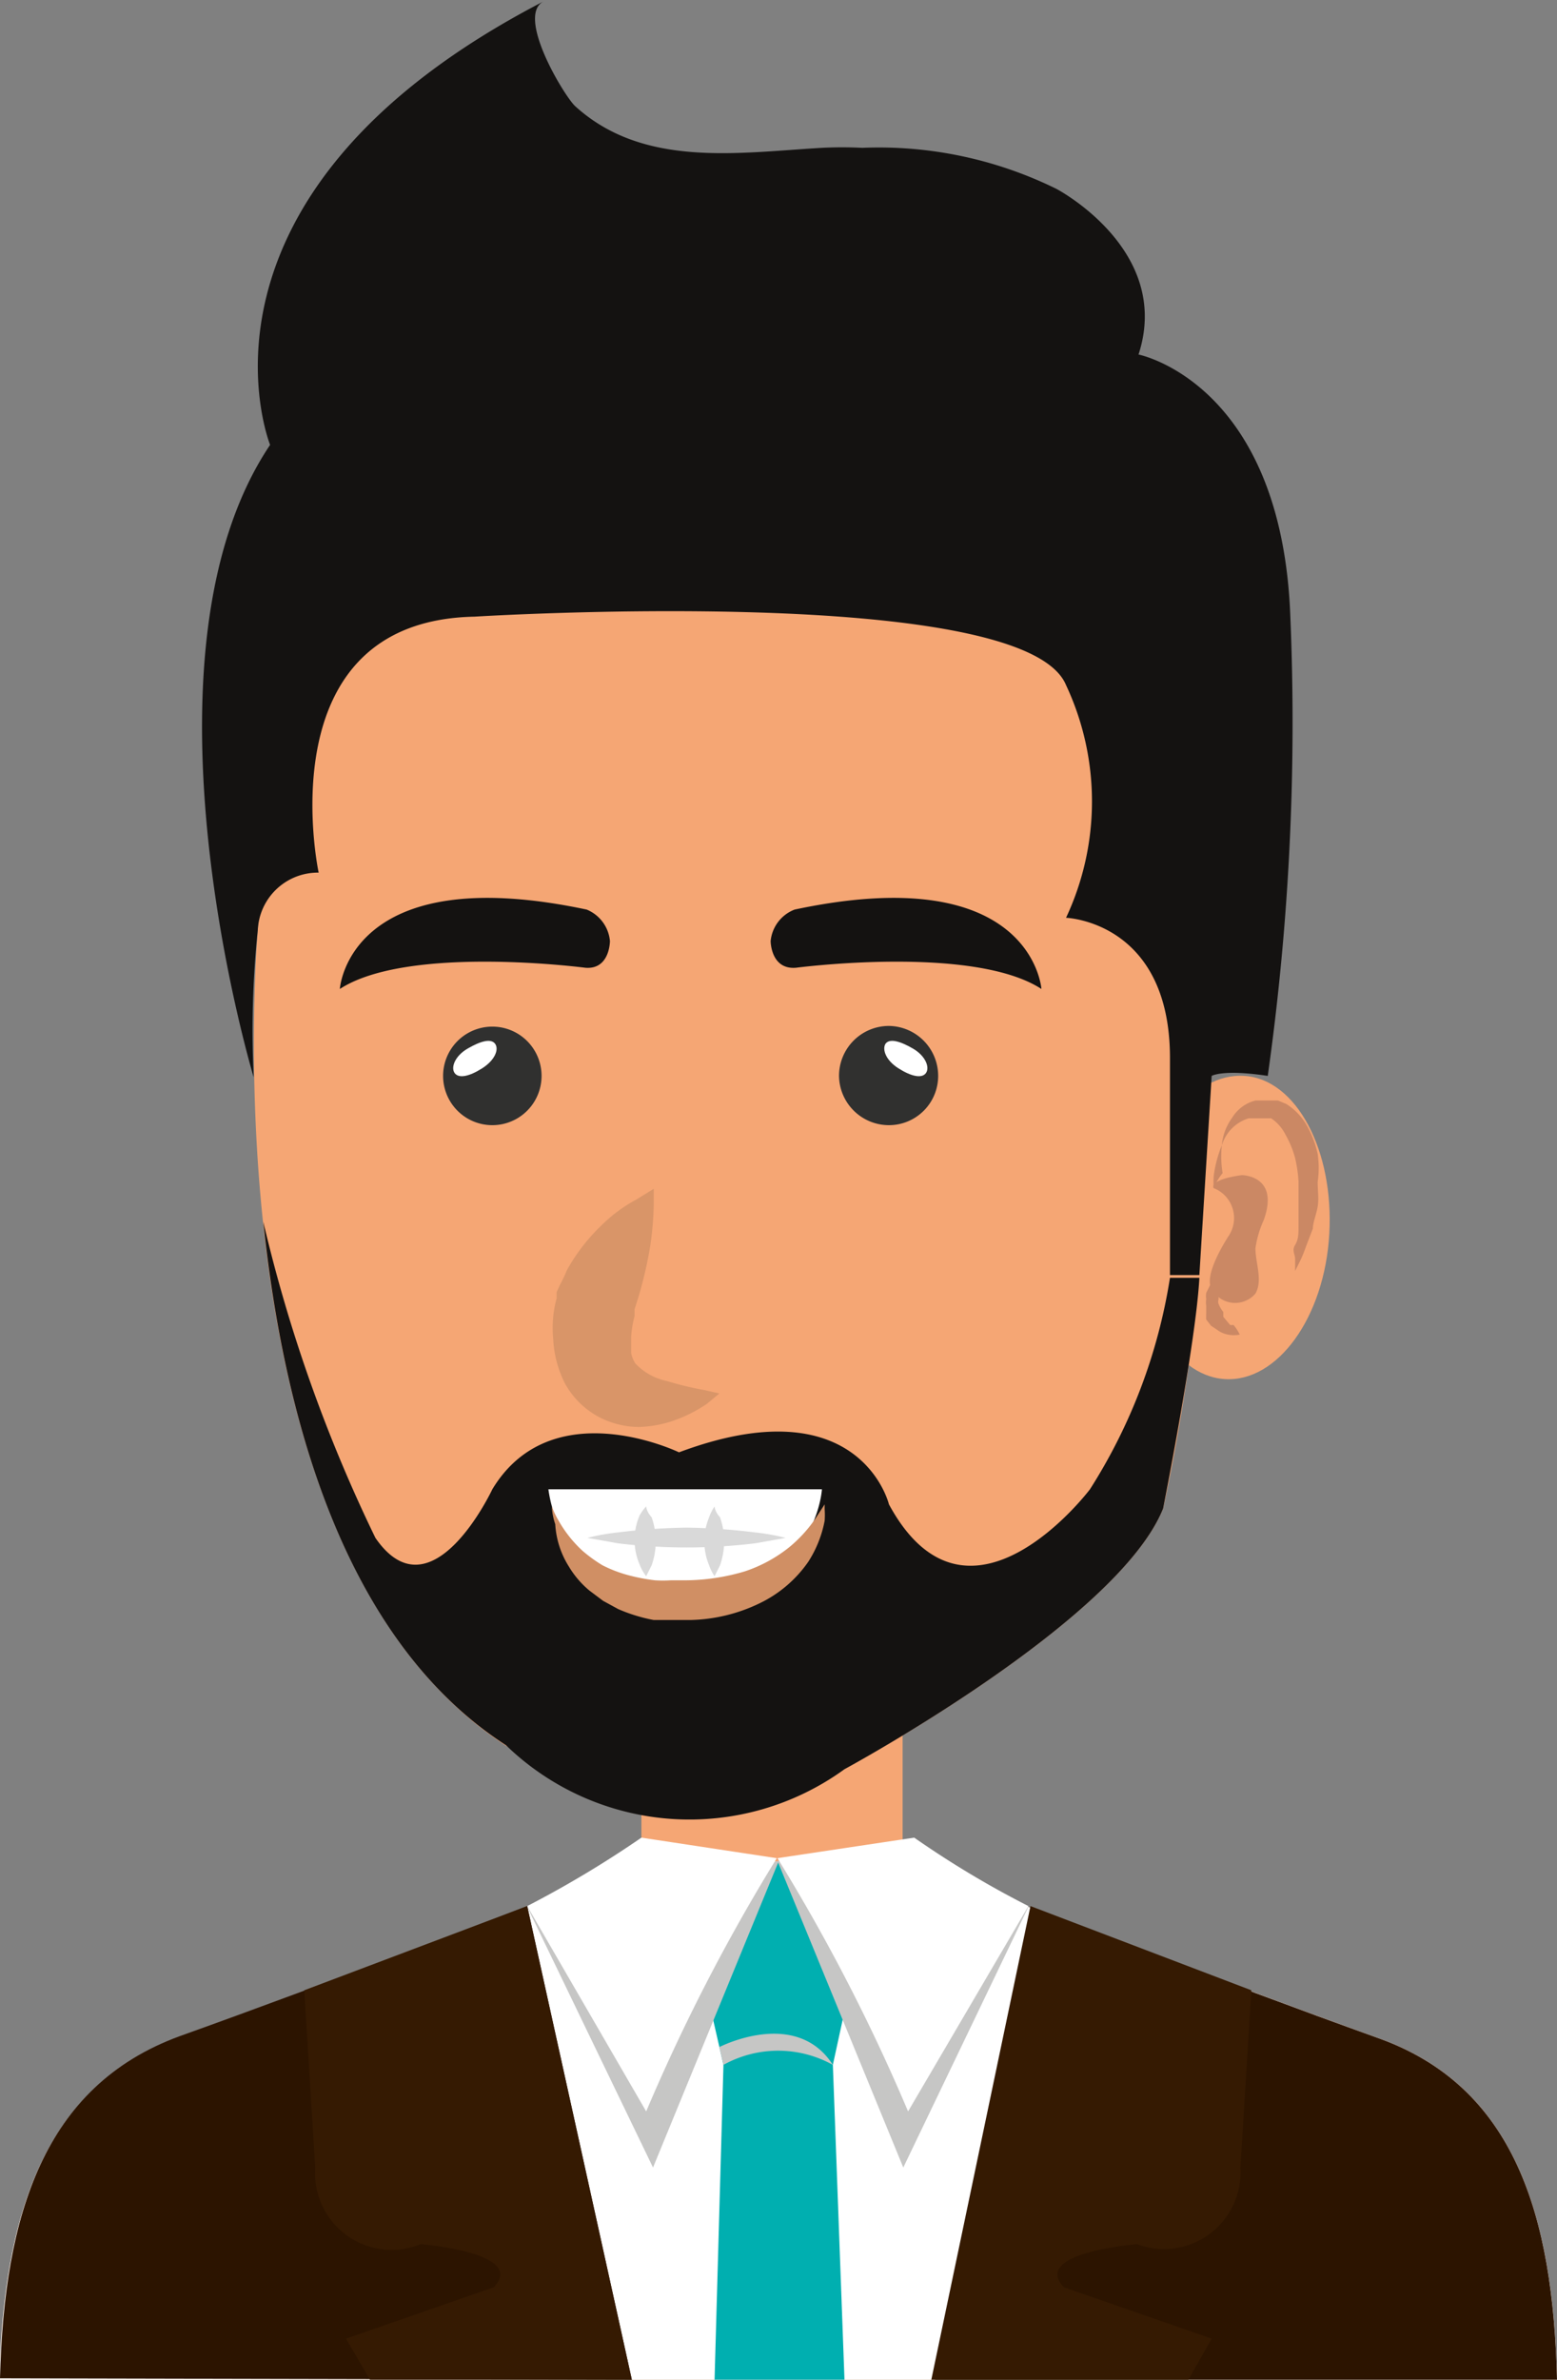 <svg xmlns="http://www.w3.org/2000/svg" viewBox="0 0 22.77 34.77"><rect x="0" y="0" width="22.77" height="34.77" fill="#808080" stroke="none"/><defs><style>.cls-1{isolation:isolate;}.cls-2{fill:#f5a674;}.cls-3{fill:#f7ba93;}.cls-4{fill:#fff;}.cls-5{fill:#00afb0;}.cls-6{fill:#c6c6c5;mix-blend-mode:multiply;}.cls-7{fill:#2c1400;}.cls-8{fill:#351a02;}.cls-9{fill:#cb8864;}.cls-10{fill:#30302f;}.cls-11{fill:#141211;}.cls-12{fill:#d99568;}.cls-13{fill:#d08f64;}.cls-14{fill:#d9d9d9;}</style></defs><g class="cls-1"><g id="Layer_1" data-name="Layer 1"><rect class="cls-2" x="9.38" y="25.01" width="3.82" height="2.27"/><path class="cls-3" d="M31.32,39.92c-.06-2.39-.61-4.29-2.64-5-2.31-.83-6.82-2.57-6.82-2.57H18s-4.51,1.74-6.83,2.57c-2,.73-2.57,2.63-2.63,5Z" transform="translate(-8.55 -5.15)"/><path class="cls-4" d="M31.32,39.92c-.06-2.39-.61-4.29-2.64-5-2.31-.83-6.82-2.57-6.82-2.57H18s-4.51,1.74-6.83,2.57c-2,.73-2.57,2.63-2.63,5Z" transform="translate(-8.55 -5.15)"/><path class="cls-5" d="M19.13,35.32l.06-.06-.06.06L19,39.92h1.9l-.17-4.6.37-1.7a.86.86,0,0,0,0-.81.81.81,0,0,0-.5-.42,3.92,3.92,0,0,0-1,0,.85.85,0,0,0-.79.33.81.81,0,0,0-.06.94Z" transform="translate(-8.55 -5.15)"/><path class="cls-6" d="M19.07,35.06s1.12-.58,1.66.26a1.65,1.65,0,0,0-1.6,0Z" transform="translate(-8.55 -5.15)"/><path class="cls-7" d="M31.32,39.92c-.06-2.39-.61-4.29-2.64-5-2.31-.83-5-1.88-5-1.88l-1.46,6.9Z" transform="translate(-8.55 -5.15)"/><path class="cls-7" d="M17.79,39.92,16.26,33s-2.76,1.07-5.08,1.9c-2,.73-2.57,2.63-2.63,5Z" transform="translate(-8.55 -5.15)"/><polygon class="cls-6" points="11.39 27.19 9.55 31.67 7.71 27.86 11.39 27.19"/><path class="cls-4" d="M17.93,32a15.42,15.42,0,0,1-1.67,1L18,36a27.47,27.47,0,0,1,1.91-3.7Z" transform="translate(-8.55 -5.15)"/><polygon class="cls-6" points="11.37 27.19 13.21 31.67 15.04 27.86 11.37 27.19"/><path class="cls-4" d="M21.92,32a14,14,0,0,0,1.67,1l-1.76,3a27.47,27.47,0,0,0-1.91-3.7Z" transform="translate(-8.55 -5.15)"/><path class="cls-8" d="M14.7,37.94s1.56.12,1.07.63l-2.16.75.35.6h3.83L16.26,33,13,34.23l.16,2.59A1.12,1.12,0,0,0,14.7,37.94Z" transform="translate(-8.55 -5.15)"/><path class="cls-8" d="M25.93,39.92l.34-.6-2.16-.75c-.49-.51,1.07-.63,1.07-.63a1.12,1.12,0,0,0,1.51-1.12l.16-2.59L23.62,33l-1.45,6.92Z" transform="translate(-8.55 -5.15)"/><path class="cls-2" d="M25.21,23c-.08,1.22.48,2.25,1.25,2.3s1.46-.9,1.53-2.12-.48-2.26-1.24-2.31S25.29,21.73,25.21,23Z" transform="translate(-8.55 -5.15)"/><path class="cls-9" d="M26.3,22.51a1.11,1.11,0,0,1,0-.18,1.79,1.79,0,0,1,.12-.45.59.59,0,0,1,.39-.39H27l.08,0,.06,0a.62.62,0,0,1,.21.24,1.43,1.43,0,0,1,.14.34,2,2,0,0,1,.05.34c0,.12,0,.25,0,.36l0,.3c0,.1,0,.19-.05.27s0,.14,0,.2l0,.18.08-.16a2.07,2.07,0,0,0,.08-.2l.1-.26c0-.09.05-.2.07-.32s0-.23,0-.36a1.43,1.43,0,0,0,0-.41,1.49,1.49,0,0,0-.15-.4.89.89,0,0,0-.31-.33l-.12-.05-.1,0h-.23a.56.56,0,0,0-.34.25.8.8,0,0,0-.14.32,1.5,1.5,0,0,0,0,.49A.85.85,0,0,0,26.3,22.51Z" transform="translate(-8.55 -5.15)"/><path class="cls-9" d="M26.3,22.51s-.09-.12.41-.19c0,0,.56,0,.32.66a1.48,1.48,0,0,0-.12.41c0,.21.11.47,0,.66a.39.39,0,0,1-.66-.11c-.05-.2.16-.56.26-.72A.47.47,0,0,0,26.3,22.51Z" transform="translate(-8.55 -5.15)"/><path class="cls-9" d="M26.25,23.92l0,0-.06.12a.28.28,0,0,0,0,.09.34.34,0,0,0,0,.1l0,.1a.93.93,0,0,0,0,.1l.07.09.09.06a.37.37,0,0,0,.16.07.43.43,0,0,0,.17,0,.61.61,0,0,0-.09-.14s0,0-.05,0l-.05-.06-.05-.06s0,0,0-.07a.47.47,0,0,1-.07-.12.09.09,0,0,1,0-.06s0-.05,0-.07Z" transform="translate(-8.55 -5.15)"/><path class="cls-2" d="M12.33,18.61S11.46,27.8,16,30.69A3.86,3.86,0,0,0,20.9,31s4-2.16,4.66-3.81c0,0,3.46-14.91-4.94-15.39C20.62,11.76,13.46,10.1,12.33,18.61Z" transform="translate(-8.55 -5.15)"/><path class="cls-10" d="M20.82,20.87a.73.73,0,0,0,.73.72.72.72,0,0,0,.72-.72.73.73,0,0,0-.72-.73A.73.73,0,0,0,20.82,20.87Z" transform="translate(-8.55 -5.15)"/><path class="cls-4" d="M21.5,20.4c-.05.08,0,.24.19.36s.34.15.4.07,0-.25-.19-.36S21.56,20.32,21.5,20.4Z" transform="translate(-8.55 -5.15)"/><path class="cls-11" d="M20.17,18.44a.55.55,0,0,0-.35.46s0,.42.37.39c0,0,2.59-.34,3.59.31C23.78,19.6,23.65,17.7,20.17,18.44Z" transform="translate(-8.55 -5.15)"/><path class="cls-10" d="M16.47,20.87a.72.72,0,1,1-1.44,0,.72.72,0,1,1,1.44,0Z" transform="translate(-8.55 -5.15)"/><path class="cls-4" d="M15.79,20.4c.06.08,0,.24-.19.36s-.34.15-.4.07,0-.25.19-.36S15.73,20.32,15.79,20.4Z" transform="translate(-8.55 -5.15)"/><path class="cls-11" d="M17.13,18.44a.55.55,0,0,1,.34.46s0,.42-.36.39c0,0-2.59-.34-3.59.31C13.52,19.6,13.64,17.7,17.13,18.44Z" transform="translate(-8.55 -5.15)"/><path class="cls-12" d="M18.11,22.52s0,.1,0,.25a4.69,4.69,0,0,1-.05.58,6,6,0,0,1-.17.74l-.06.19,0,.1v0h0s0,0,0,0h0v0a1.57,1.57,0,0,0-.05.3c0,.1,0,.18,0,.24a.47.47,0,0,0,.06.15.88.88,0,0,0,.47.26,4.52,4.52,0,0,0,.54.13l.22.05-.18.15a2.08,2.08,0,0,1-.56.27,1.76,1.76,0,0,1-.44.07,1.29,1.29,0,0,1-.57-.14,1.23,1.23,0,0,1-.51-.5,1.61,1.61,0,0,1-.17-.65,1.65,1.65,0,0,1,.05-.59l0-.09,0,0v0l.05-.11a2,2,0,0,0,.1-.21,2.74,2.74,0,0,1,.51-.66,2.17,2.17,0,0,1,.5-.37Z" transform="translate(-8.55 -5.15)"/><path class="cls-13" d="M16.24,26.91a6.12,6.12,0,0,1,.76-.16,7.89,7.89,0,0,1,.79-.09c.28,0,.59,0,.89,0a10.34,10.34,0,0,1,1.68.13,4.78,4.78,0,0,1,.77.16,5.42,5.42,0,0,1-.77.17,11.71,11.71,0,0,1-1.68.12c-.3,0-.61,0-.89,0a7.89,7.89,0,0,1-.79-.09A5,5,0,0,1,16.24,26.91Z" transform="translate(-8.55 -5.15)"/><path class="cls-11" d="M25.2,10.33s2.09.41,2.22,3.82a36.9,36.9,0,0,1-.33,6.72c-.66-.1-.82,0-.82,0l-.18,2.91h-.43V20.61c0-2-1.52-2.05-1.52-2.05a4,4,0,0,0,0-3.4c-.62-1.5-8.65-1-8.65-1-3.07.06-2.28,3.74-2.28,3.74a.88.88,0,0,0-.89.84,14,14,0,0,0-.06,2.15s-1.85-6.13.24-9.24c0,0-1.47-3.65,4-6.48-.41.21.3,1.38.46,1.53,1,.91,2.39.68,3.61.61a5.82,5.82,0,0,1,.59,0A5.88,5.88,0,0,1,24,7.91S25.7,8.8,25.2,10.33Z" transform="translate(-8.55 -5.15)"/><path class="cls-11" d="M24.49,26.91s-1.78,2.36-2.94.22c0,0-.42-1.75-3.07-.76,0,0-1.86-.9-2.73.54,0,0-.89,1.9-1.71.71A22.12,22.12,0,0,1,12.4,23c.29,2.77,1.15,6.1,3.55,7.65A3.86,3.86,0,0,0,20.9,31s4-2.16,4.66-3.81c0,0,.48-2.42.53-3.37h-.43A8.07,8.07,0,0,1,24.49,26.91Z" transform="translate(-8.55 -5.15)"/><path class="cls-4" d="M16.57,26.91h4s-.08,1.49-2,1.65A1.91,1.91,0,0,1,16.57,26.91Z" transform="translate(-8.55 -5.15)"/><path class="cls-13" d="M16.62,27.16a1.25,1.25,0,0,0,.1.21,1.81,1.81,0,0,0,.35.44,2.16,2.16,0,0,0,.29.21,1.92,1.92,0,0,0,.36.14,2.7,2.7,0,0,0,.41.08,1.79,1.79,0,0,0,.23,0h.22a3.09,3.09,0,0,0,.86-.13,2.08,2.08,0,0,0,.66-.36,2,2,0,0,0,.38-.42l.13-.2v.07a1.16,1.16,0,0,1,0,.17,1.69,1.69,0,0,1-.24.6,1.83,1.83,0,0,1-.72.61,2.44,2.44,0,0,1-1,.24h-.28l-.26,0a2.4,2.4,0,0,1-.52-.16l-.22-.12-.2-.15a1.37,1.37,0,0,1-.3-.35,1.3,1.3,0,0,1-.2-.62A.93.93,0,0,1,16.62,27.16Z" transform="translate(-8.55 -5.15)"/><path class="cls-14" d="M17.14,27.62a3.16,3.16,0,0,1,.45-.08,9.22,9.22,0,0,1,1-.07,9.22,9.22,0,0,1,1,.07,3.16,3.16,0,0,1,.45.08l-.45.08a8.36,8.36,0,0,1-2,0Z" transform="translate(-8.55 -5.15)"/><path class="cls-14" d="M18,27.16s0,.07.08.16a1.05,1.05,0,0,1,0,.7l-.08.16A.68.68,0,0,1,17.9,28a.91.91,0,0,1,0-.7A.68.68,0,0,1,18,27.16Z" transform="translate(-8.55 -5.15)"/><path class="cls-14" d="M19,27.16s0,.07.08.16a1.05,1.05,0,0,1,0,.7l-.08.16a.68.68,0,0,1-.08-.16.91.91,0,0,1,0-.7A.68.68,0,0,1,19,27.16Z" transform="translate(-8.55 -5.15)"/></g></g></svg>